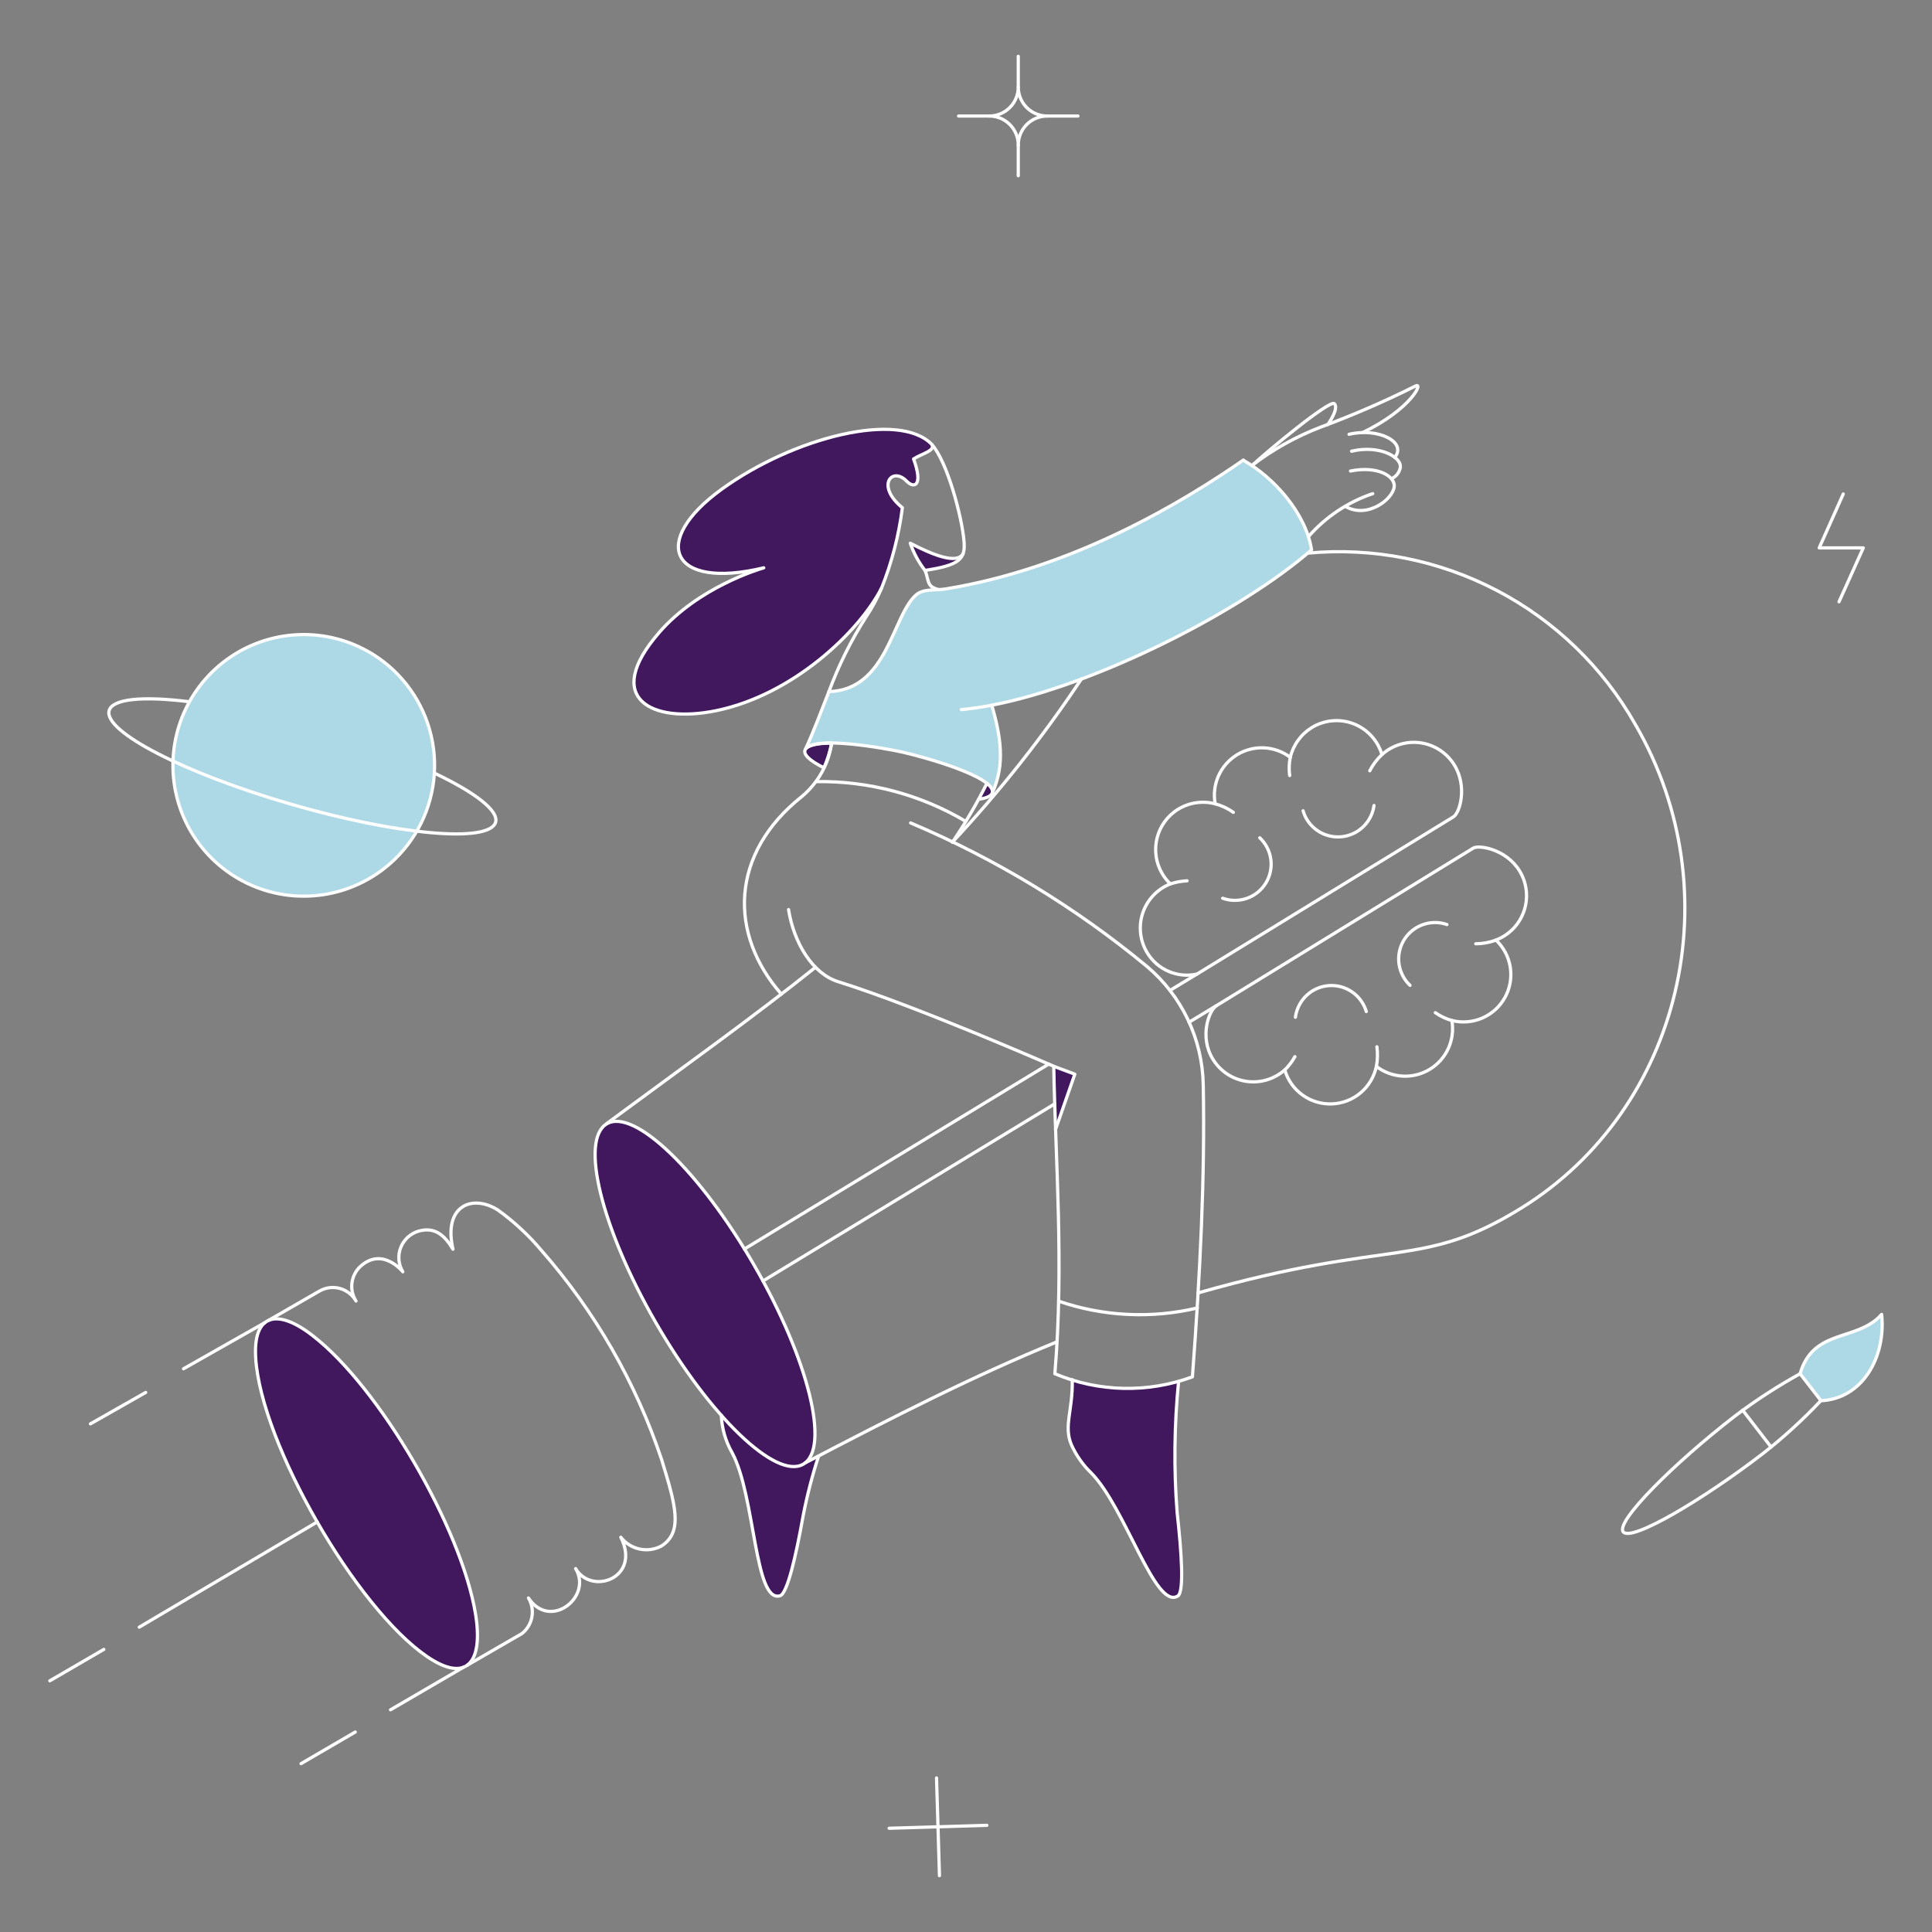 <svg xmlns="http://www.w3.org/2000/svg" fill="none" viewBox="-0.5 -0.5 600 600" id="Being-Creative--Streamline-Bangalore.svg" height="600" width="600"><rect x="-0.5" y="-0.5" width="600" height="600" fill="#808080" stroke="none"/><desc>Being Creative Streamline Illustration: https://streamlinehq.com</desc><g id="Work-Being-creative-01"><g id="color 2"><path id="Vector" fill="#add8e6" d="M406.817 170.254c-1.596 -10.381 -10.381 -21.103 -18.593 -26.293 -0.857 -0.569 -1.71 -1.084 -2.567 -1.596 -18.593 12.879 -52.589 33.709 -92.516 40.04 -3.079 0.512 -6.844 -0.231 -9.183 1.881 -7.356 6.559 -8.838 29.489 -27.033 30.001 -2.513 6.391 -4.792 12.549 -7.245 17.796 2.974 -4.166 24.709 -0.216 30.229 1.027 5.415 1.198 28.773 7.562 27.779 12.549 4.106 -8.844 2.51 -17.796 -0.171 -27.153 32.568 -6.272 77.684 -29.315 99.299 -48.252Z" stroke-width="1"></path><path id="Vector_2" fill="#add8e6" d="M121.977 266.477c-5.793 5.568 -13.106 9.293 -21.017 10.704 -7.91 1.411 -16.061 0.445 -23.421 -2.776s-13.601 -8.553 -17.932 -15.321c-4.331 -6.768 -6.557 -14.668 -6.398 -22.701 0.159 -8.033 2.697 -15.839 7.293 -22.43 4.595 -6.591 11.042 -11.671 18.525 -14.598 7.483 -2.927 15.665 -3.569 23.513 -1.846 7.848 1.724 15.008 5.735 20.576 11.529 3.7 3.844 6.606 8.38 8.552 13.349s2.893 10.272 2.787 15.606c-0.106 5.335 -1.262 10.596 -3.403 15.484 -2.141 4.887 -5.224 9.305 -9.074 12.999Z" stroke-width="1"></path><path id="Vector_3" fill="#add8e6" d="M558.535 426.123c4.106 -14.202 17.796 -9.869 25.326 -18.425 1.369 13.064 -5.819 26.182 -18.824 26.808l-6.502 -8.383Z" stroke-width="1"></path></g><g id="color 1"><path id="Vector_4" fill="#41175e" d="M248.995 454.24c-5.19 3.025 -14.885 -3.25 -25.493 -15.23 0.185 4.133 1.358 8.164 3.42 11.752 7.188 13.46 6.847 46.656 14.831 44.326 2.225 -0.686 4.849 -11.98 7.188 -24.924 1.211 -6.254 2.811 -12.426 4.792 -18.482 -0.991 0.506 -3.744 1.896 -4.738 2.558Z" stroke-width="1"></path><path id="Vector_5" fill="#41175e" d="M282.192 168.202c1.047 3.045 2.589 5.897 4.564 8.44 5.017 -0.74 10.593 -2.261 11.633 -4.561 0.182 -0.388 0.335 -0.788 0.458 -1.198 -1.312 4.163 -8.898 1.369 -16.655 -2.681Z" stroke-width="1"></path><path id="Vector_6" fill="#41175e" d="M288.922 137.572c-10.096 -10.608 -43.005 -2.282 -65.306 13.861 -22.415 16.197 -15.969 31.37 13.061 24.412 -1.71 0.512 -20.306 6.101 -32.454 20.067 -17.853 20.534 -2.339 28.405 17.671 24.298 23.897 -4.906 44.431 -24.526 51.388 -38.102 3.196 -7.999 5.363 -16.371 6.451 -24.915 -8.326 -6.787 -3.25 -12.947 1.312 -8.269 2.453 2.51 5.19 1.312 2.168 -6.888 3.046 -1.89 6.703 -2.495 5.708 -4.463Z" stroke-width="1"></path><path id="Vector_7" fill="#41175e" d="M365.067 469.185c-1.054 -13.543 -0.901 -27.153 0.455 -40.669 -10.821 3.055 -22.301 2.878 -33.023 -0.512 0.228 9.47 -2.737 14.259 -0.285 20.135 1.474 3.295 3.564 6.275 6.158 8.781 10.725 10.839 19.908 42.778 26.922 38.216 1.941 -1.261 1.198 -12.834 -0.228 -25.952Z" stroke-width="1"></path><path id="Vector_8" fill="#41175e" d="M257.78 230.259c-0.513 2.647 -1.316 5.23 -2.396 7.7 -9.296 -4.621 -7.128 -7.643 2.396 -7.7Z" stroke-width="1"></path><path id="Vector_9" fill="#41175e" d="M307.745 245.59c-0.231 1.084 -1.77 1.77 -4.337 2.096 0.97 -1.767 1.827 -3.366 2.567 -4.963 1.312 1.108 1.938 2.079 1.77 2.866Z" stroke-width="1"></path><path id="Vector_10" fill="#41175e" d="m333.296 333.095 -5.99 17.167c-0.228 -6.673 -0.455 -13.232 -0.572 -19.677l6.562 2.51Z" stroke-width="1"></path><path id="Vector_11" fill="#41175e" d="M128.459 454.297c-15.316 -26.218 -35.641 -48.549 -45.242 -44.85 -12.995 5.008 4.636 45.165 14.747 62.703 16.997 29.432 37.53 49.394 46.096 44.787 12.45 -6.936 -7.889 -49.441 -15.601 -62.64Z" stroke-width="1"></path><path id="Vector_12" fill="#41175e" d="M233.769 392.528c-16.883 -29.204 -37.36 -48.938 -45.803 -44.026 -8.497 4.903 -1.653 32.511 15.173 61.712s37.36 48.881 45.8 44.026c8.5 -4.903 1.656 -32.511 -15.17 -61.712Z" stroke-width="1"></path></g><g id="outlines"><path id="Vector_13" stroke="#ffffff" stroke-linecap="round" stroke-linejoin="round" d="M253.73 451.673c-1.975 6.056 -3.575 12.229 -4.792 18.482 -2.312 12.95 -4.957 24.259 -7.188 24.924 -7.97 2.396 -7.67 -30.849 -14.831 -44.326 -2.067 -3.585 -3.24 -7.616 -3.42 -11.752" stroke-width="1"></path><path id="Vector_14" stroke="#ffffff" stroke-linecap="round" stroke-linejoin="round" d="M451.134 237.045c-1.138 -1.842 -2.666 -3.411 -4.478 -4.596 -1.812 -1.185 -3.861 -1.958 -6.005 -2.263s-4.328 -0.135 -6.397 0.498c-2.07 0.633 -3.977 1.714 -5.583 3.165 -0.635 -2.167 -1.764 -4.158 -3.292 -5.818 -1.53 -1.661 -3.423 -2.946 -5.532 -3.758 -2.105 -0.811 -4.373 -1.126 -6.622 -0.919 -2.249 0.206 -4.418 0.928 -6.343 2.109 -1.665 1.025 -3.112 2.369 -4.256 3.955 -1.147 1.586 -1.968 3.382 -2.417 5.285 -2.369 -1.786 -5.22 -2.814 -8.182 -2.951 -2.962 -0.137 -5.897 0.625 -8.419 2.185 -2.522 1.56 -4.513 3.846 -5.714 6.558 -1.201 2.711 -1.551 5.723 -1.012 8.638 -1.926 -0.504 -3.932 -0.618 -5.9 -0.333 -1.971 0.285 -3.861 0.961 -5.565 1.99 -1.923 1.18 -3.546 2.786 -4.75 4.694 -1.204 1.908 -1.953 4.066 -2.189 6.309 -0.237 2.243 0.045 4.51 0.824 6.628 0.776 2.117 2.031 4.027 3.663 5.583 -2.001 0.788 -3.804 2.004 -5.283 3.563s-2.603 3.421 -3.286 5.459c-0.686 2.037 -0.916 4.2 -0.677 6.336 0.237 2.136 0.94 4.194 2.058 6.03 1.56 2.58 3.894 4.606 6.664 5.792 2.773 1.186 5.849 1.474 8.793 0.824l79.622 -48.819c2.004 -1.207 4.439 -9.425 0.279 -16.143Z" stroke-width="1"></path><path id="Vector_15" stroke="#ffffff" stroke-linecap="round" stroke-linejoin="round" d="M390.734 259.687c1.881 1.773 3.094 4.139 3.435 6.702 0.341 2.563 -0.21 5.164 -1.563 7.367 -1.354 2.203 -3.423 3.873 -5.861 4.729 -2.441 0.855 -5.1 0.845 -7.532 -0.031" stroke-width="1"></path><path id="Vector_16" stroke="#ffffff" stroke-linecap="round" stroke-linejoin="round" d="M426.209 249.651c-0.317 2.307 -1.336 4.46 -2.923 6.165 -1.587 1.704 -3.663 2.877 -5.939 3.358 -2.279 0.481 -4.651 0.245 -6.793 -0.673 -2.138 -0.919 -3.941 -2.476 -5.163 -4.459 -0.518 -0.856 -0.919 -1.777 -1.198 -2.737" stroke-width="1"></path><path id="Vector_17" stroke="#ffffff" stroke-linecap="round" stroke-linejoin="round" d="M428.662 233.85c-1.533 1.446 -2.806 3.145 -3.765 5.023" stroke-width="1"></path><path id="Vector_18" stroke="#ffffff" stroke-linecap="round" stroke-linejoin="round" d="M368.157 273.042c-1.77 0.089 -3.519 0.413 -5.202 0.964" stroke-width="1"></path><path id="Vector_19" stroke="#ffffff" stroke-linecap="round" stroke-linejoin="round" d="M400.201 234.706c-0.374 1.859 -0.434 3.767 -0.183 5.646" stroke-width="1"></path><path id="Vector_20" stroke="#ffffff" stroke-linecap="round" stroke-linejoin="round" d="M382.524 251.781c-1.71 -1.211 -3.624 -2.106 -5.652 -2.645" stroke-width="1"></path><path id="Vector_21" stroke="#ffffff" stroke-linecap="round" stroke-linejoin="round" d="M471.44 270.011c-4.232 -6.969 -12.965 -8.212 -14.487 -7.071l-79.682 48.881c-2.279 1.369 -5.409 9.65 -1.081 16.652 1.126 1.83 2.639 3.393 4.43 4.576 1.794 1.186 3.825 1.962 5.951 2.276 2.126 0.311 4.295 0.156 6.355 -0.458 2.058 -0.614 3.959 -1.671 5.565 -3.1 0.913 3.142 2.854 5.888 5.508 7.802s5.87 2.884 9.141 2.761c3.271 -0.126 6.406 -1.339 8.907 -3.45 2.501 -2.108 4.223 -4.996 4.897 -8.197 2.354 1.803 5.199 2.854 8.161 3.013 2.962 0.162 5.903 -0.578 8.44 -2.12 2.534 -1.542 4.543 -3.813 5.765 -6.517 1.219 -2.704 1.593 -5.714 1.075 -8.635 3.16 0.8 6.496 0.527 9.485 -0.773 2.989 -1.303 5.463 -3.561 7.029 -6.418 1.566 -2.86 2.138 -6.158 1.626 -9.38 -0.512 -3.219 -2.079 -6.177 -4.454 -8.41 2.022 -0.767 3.852 -1.97 5.358 -3.523 1.503 -1.553 2.651 -3.419 3.354 -5.465 0.701 -2.046 0.946 -4.221 0.713 -6.372 -0.231 -2.151 -0.934 -4.224 -2.058 -6.072Z" stroke-width="1"></path><path id="Vector_22" stroke="#ffffff" stroke-linecap="round" stroke-linejoin="round" d="M423.813 313.645c-0.587 -1.986 -1.707 -3.771 -3.241 -5.16 -1.533 -1.39 -3.417 -2.33 -5.451 -2.719s-4.133 -0.21 -6.071 0.515c-1.938 0.728 -3.639 1.971 -4.915 3.6 -1.249 1.608 -2.055 3.516 -2.339 5.532" stroke-width="1"></path><path id="Vector_23" stroke="#ffffff" stroke-linecap="round" stroke-linejoin="round" d="M448.855 286.622c-2.195 -0.758 -4.573 -0.821 -6.808 -0.179 -2.231 0.642 -4.214 1.956 -5.673 3.764 -1.459 1.808 -2.327 4.022 -2.48 6.341 -0.156 2.318 0.407 4.63 1.611 6.615 0.515 0.863 1.15 1.65 1.884 2.339" stroke-width="1"></path><path id="Vector_24" stroke="#ffffff" stroke-linecap="round" stroke-linejoin="round" d="M464.081 291.458c-2.01 0.743 -4.133 1.129 -6.275 1.141" stroke-width="1"></path><path id="Vector_25" stroke="#ffffff" stroke-linecap="round" stroke-linejoin="round" d="M401.647 327.653c-0.854 1.521 -1.917 2.914 -3.157 4.142" stroke-width="1"></path><path id="Vector_26" stroke="#ffffff" stroke-linecap="round" stroke-linejoin="round" d="M450.394 316.44c-1.836 -0.527 -3.573 -1.351 -5.142 -2.438" stroke-width="1"></path><path id="Vector_27" stroke="#ffffff" stroke-linecap="round" stroke-linejoin="round" d="M427.114 324.589c0.273 2.034 0.216 4.094 -0.162 6.11" stroke-width="1"></path><path id="Vector_28" stroke="#ffffff" stroke-linecap="round" stroke-linejoin="round" d="m377.271 311.821 -8.497 5.13" stroke-width="1"></path><path id="Vector_29" stroke="#ffffff" stroke-linecap="round" stroke-linejoin="round" d="m371.227 302.01 -8.386 5.077" stroke-width="1"></path><path id="Vector_30" stroke="#ffffff" stroke-linecap="round" stroke-linejoin="round" d="M327.024 342.334 236.449 397.317" stroke-width="1"></path><path id="Vector_31" stroke="#ffffff" stroke-linecap="round" stroke-linejoin="round" d="m325.197 329.956 -94.51 57.438" stroke-width="1"></path><path id="Vector_32" stroke="#ffffff" stroke-linecap="round" stroke-linejoin="round" d="M405.619 171.281c20.285 -1.876 40.681 2.148 58.732 11.589 18.051 9.441 32.993 23.896 43.023 41.626 30.297 52.068 14.427 119.315 -35.422 150.178 -31.181 19.306 -39.834 9.099 -100.383 26.356" stroke-width="1"></path><path id="Vector_33" stroke="#ffffff" stroke-linecap="round" stroke-linejoin="round" d="M249.591 453.796c27.698 -14.445 52.451 -27.072 77.945 -37.485" stroke-width="1"></path><path id="Vector_34" stroke="#ffffff" stroke-linecap="round" stroke-linejoin="round" d="M252.76 299.898c-19.219 15.4 -40.268 30.402 -64.851 48.54" stroke-width="1"></path><path id="Vector_35" stroke="#ffffff" stroke-linecap="round" stroke-linejoin="round" d="M335.35 210.351c-11.953 17.972 -25.365 34.93 -40.097 50.705" stroke-width="1"></path><path id="Vector_36" stroke="#ffffff" stroke-linecap="round" stroke-linejoin="round" d="M385.6 142.421c9.638 5.418 19.45 16.541 21.217 27.833 -21.618 18.937 -66.732 41.981 -99.299 48.252 2.681 9.356 4.277 18.311 0.171 27.153 0.994 -4.981 -22.022 -11.264 -27.779 -12.549 -5.619 -1.255 -27.278 -5.154 -30.229 -1.027 2.453 -5.247 4.735 -11.408 7.245 -17.796 18.195 -0.512 19.647 -23.475 27.033 -30.001 2.327 -2.055 5.99 -1.366 9.183 -1.881 39.902 -6.49 73.923 -27.15 92.516 -40.04l-0.057 0.057Z" stroke-width="1"></path><path id="Vector_37" stroke="#ffffff" stroke-linecap="round" stroke-linejoin="round" d="M252.946 242.236c16.329 -0.26 32.41 4.012 46.458 12.339" stroke-width="1"></path><path id="Vector_38" stroke="#ffffff" stroke-linecap="round" stroke-linejoin="round" d="M298.584 171.491c-1.86 3.253 -9.048 0.545 -16.392 -3.295 1.046 3.045 2.589 5.897 4.564 8.44" stroke-width="1"></path><path id="Vector_39" stroke="#ffffff" stroke-linecap="round" stroke-linejoin="round" d="M291.027 182.617c-3.974 -0.976 -2.911 -2.911 -4.271 -5.975 10.722 -1.584 12.579 -3.558 12.139 -8.931 -0.644 -7.805 -5.226 -24.811 -9.973 -30.139" stroke-width="1"></path><path id="Vector_40" stroke="#ffffff" stroke-linecap="round" stroke-linejoin="round" d="M307.518 218.506c-3.309 0.629 -6.502 1.084 -9.47 1.372" stroke-width="1"></path><path id="Vector_41" stroke="#ffffff" stroke-linecap="round" stroke-linejoin="round" d="M283.219 142.023c3.022 8.212 0.3 9.41 -2.168 6.888 -4.564 -4.675 -9.638 1.498 -1.312 8.269 -1.085 8.547 -3.251 16.922 -6.445 24.924 -6.957 13.576 -27.491 33.197 -51.388 38.102 -20.022 4.106 -35.536 -3.765 -17.671 -24.298 12.148 -13.975 30.744 -19.563 32.454 -20.067 -29.031 6.957 -35.47 -8.206 -13.061 -24.412 22.307 -16.134 55.21 -24.469 65.306 -13.861 0.964 1.953 -2.782 2.642 -5.714 4.454Z" stroke-width="1"></path><path id="Vector_42" stroke="#ffffff" stroke-linecap="round" stroke-linejoin="round" d="M256.926 214.286c3.012 -8.151 6.894 -15.953 11.579 -23.271 1.852 -2.771 3.436 -5.711 4.732 -8.781" stroke-width="1"></path><path id="Vector_43" stroke="#ffffff" stroke-linecap="round" stroke-linejoin="round" d="M295.34 260.966c3.955 -5.824 7.517 -11.906 10.665 -18.204" stroke-width="1"></path><path id="Vector_44" stroke="#ffffff" stroke-linecap="round" stroke-linejoin="round" d="M419.252 139.627c8.611 -2.055 15.7 1.827 15.113 5.133 -0.132 0.663 -0.404 1.29 -0.797 1.84 -0.395 0.55 -0.898 1.011 -1.483 1.353" stroke-width="1"></path><path id="Vector_45" stroke="#ffffff" stroke-linecap="round" stroke-linejoin="round" d="M418.452 134.38c9.069 -2.168 18.081 2.396 14.202 7.188" stroke-width="1"></path><path id="Vector_46" stroke="#ffffff" stroke-linecap="round" stroke-linejoin="round" d="M405.846 166.148c5.367 -6.126 12.253 -10.729 19.965 -13.346" stroke-width="1"></path><path id="Vector_47" stroke="#ffffff" stroke-linecap="round" stroke-linejoin="round" d="M418.908 145.785c8.386 -1.71 13.909 1.596 13.576 4.849 -0.41 3.992 -8.386 10.039 -15.116 6.161" stroke-width="1"></path><path id="Vector_48" stroke="#ffffff" stroke-linecap="round" stroke-linejoin="round" d="M411.836 131.355c0.114 -0.114 3.594 -4.96 2.055 -6.502 -1.312 -1.312 -20.249 14.259 -25.553 19.222" stroke-width="1"></path><path id="Vector_49" stroke="#ffffff" stroke-linecap="round" stroke-linejoin="round" d="M422.729 133.808c15.059 -7.242 19.102 -15.978 16.257 -14.376 -9.494 4.753 -19.246 8.98 -29.204 12.663 -7.709 2.933 -14.951 6.968 -21.501 11.98" stroke-width="1"></path><path id="Vector_50" stroke="#ffffff" stroke-linecap="round" stroke-linejoin="round" d="M365.522 428.516c-1.345 13.516 -1.498 27.126 -0.455 40.669 1.453 13.115 2.165 24.694 0.228 25.952 -7.02 4.555 -16.218 -27.356 -26.922 -38.216 -2.6 -2.504 -4.69 -5.487 -6.158 -8.781 -2.459 -5.885 0.521 -10.683 0.282 -20.183" stroke-width="1"></path><path id="Vector_51" stroke="#ffffff" stroke-linecap="round" stroke-linejoin="round" d="M233.769 392.528c16.847 29.189 23.675 56.818 15.17 61.697 -8.434 4.858 -28.974 -14.828 -45.8 -44.026 -16.826 -29.198 -23.663 -56.788 -15.173 -61.703 8.491 -4.915 28.941 14.816 45.803 44.032Z" stroke-width="1"></path><path id="Vector_52" stroke="#ffffff" stroke-linecap="round" stroke-linejoin="round" d="M147.198 500.86c-4.265 -26.545 -29.902 -70.709 -50.717 -86.657 -10.752 -8.329 -18.452 -6.856 -17.572 7.113 1.671 26.506 31.187 77.642 53.218 92.647 12.232 8.326 17.491 1.965 15.071 -13.103Z" stroke-width="1"></path><path id="Vector_53" stroke="#ffffff" stroke-linecap="round" stroke-linejoin="round" d="m144.626 516.638 16.934 -9.797c1.631 -1.279 2.74 -3.109 3.119 -5.145 0.378 -2.037 -0 -4.142 -1.064 -5.921 6.739 10.15 19.962 -0.329 14.658 -9.126 4.921 8.386 20.393 2.971 14.032 -9.752 1.442 1.869 3.497 3.166 5.802 3.666 2.306 0.503 4.714 0.174 6.801 -0.928 6.888 -4.397 4.334 -12.947 0.06 -26.865 -7.994 -23.903 -20.676 -45.973 -37.303 -64.917 -3.996 -4.759 -8.571 -9.003 -13.618 -12.627 -7.982 -4.951 -16.961 -1.24 -13.873 12.229 -2.54 -4.232 -5.52 -6.999 -10.554 -5.649 -1.271 0.353 -2.443 0.997 -3.424 1.878 -0.981 0.884 -1.745 1.98 -2.23 3.208 -0.486 1.225 -0.681 2.549 -0.571 3.864 0.111 1.315 0.524 2.585 1.208 3.714 0 0 -5.909 -7.47 -12.606 -2.165 -1.663 1.297 -2.784 3.166 -3.142 5.241 -0.359 2.079 0.069 4.214 1.202 5.993 -0.539 -0.952 -1.261 -1.785 -2.125 -2.456 -0.864 -0.671 -1.852 -1.162 -2.907 -1.45 -1.055 -0.288 -2.156 -0.359 -3.241 -0.219 -1.084 0.141 -2.129 0.497 -3.075 1.045l-15.939 9.171" stroke-width="1"></path><path id="Vector_54" stroke="#ffffff" stroke-linecap="round" stroke-linejoin="round" d="M558.535 426.123c-7.035 3.885 -13.78 8.269 -20.189 13.118 -18.827 14.541 -37.189 32.795 -34.742 35.991 2.447 3.196 24.703 -9.916 43.574 -24.469 6.325 -4.972 12.274 -10.405 17.796 -16.257" stroke-width="1"></path><path id="Vector_55" stroke="#ffffff" stroke-linecap="round" stroke-linejoin="round" d="M558.535 426.123c4.106 -14.202 17.796 -9.869 25.326 -18.425 1.369 13.064 -5.819 26.182 -18.824 26.808l-6.502 -8.383Z" stroke-width="1"></path><path id="Vector_56" stroke="#ffffff" stroke-linecap="round" stroke-linejoin="round" d="m540.711 437.453 8.811 11.426" stroke-width="1"></path><path id="Vector_57" stroke="#ffffff" stroke-linecap="round" stroke-linejoin="round" d="m571.94 152.916 -7.473 16.739h13.687l-7.529 16.742" stroke-width="1"></path><path id="Vector_58" stroke="#ffffff" stroke-linecap="round" stroke-linejoin="round" d="m305.975 566.375 -30.342 0.91" stroke-width="1"></path><path id="Vector_59" stroke="#ffffff" stroke-linecap="round" stroke-linejoin="round" d="m291.261 582.003 -0.913 -30.345" stroke-width="1"></path><path id="Vector_60" stroke="#ffffff" stroke-linecap="round" stroke-linejoin="round" d="M257.78 230.259c-0.513 2.647 -1.316 5.229 -2.396 7.7 -9.296 -4.621 -7.128 -7.643 2.396 -7.7Z" stroke-width="1"></path><path id="Vector_61" stroke="#ffffff" stroke-linecap="round" stroke-linejoin="round" d="M307.688 245.659c-0.276 1.033 -1.74 1.707 -4.217 2.043" stroke-width="1"></path><path id="Vector_62" stroke="#ffffff" stroke-linecap="round" stroke-linejoin="round" d="M257.78 230.259c-0.934 6.48 -4.224 12.388 -9.24 16.595 -22.415 17.796 -22.762 42.721 -6.388 61.374" stroke-width="1"></path><path id="Vector_63" stroke="#ffffff" stroke-linecap="round" stroke-linejoin="round" d="m81.769 410.252 -25.272 14.328" stroke-width="1"></path><path id="Vector_64" stroke="#ffffff" stroke-linecap="round" stroke-linejoin="round" d="m143.466 517.263 -22.687 13.235" stroke-width="1"></path><path id="Vector_65" stroke="#ffffff" stroke-linecap="round" stroke-linejoin="round" d="m109.827 537.399 -16.826 9.812" stroke-width="1"></path><path id="Vector_66" stroke="#ffffff" stroke-linecap="round" stroke-linejoin="round" d="m44.748 431.939 -17.167 9.755" stroke-width="1"></path><path id="Vector_67" stroke="#ffffff" stroke-linecap="round" stroke-linejoin="round" d="m98.02 472.15 -55.27 32.681" stroke-width="1"></path><path id="Vector_68" stroke="#ffffff" stroke-linecap="round" stroke-linejoin="round" d="M31.744 511.735 14.975 521.486" stroke-width="1"></path><path id="Vector_69" stroke="#ffffff" stroke-linecap="round" stroke-linejoin="round" d="M121.977 266.477c-5.793 5.568 -13.106 9.293 -21.017 10.704 -7.91 1.411 -16.061 0.445 -23.421 -2.776s-13.601 -8.553 -17.932 -15.321c-4.331 -6.768 -6.557 -14.668 -6.398 -22.701 0.159 -8.033 2.697 -15.839 7.293 -22.43 4.595 -6.591 11.042 -11.671 18.525 -14.598 7.483 -2.927 15.665 -3.569 23.513 -1.846 7.848 1.724 15.008 5.735 20.576 11.529 3.7 3.844 6.606 8.38 8.552 13.349s2.893 10.272 2.787 15.606c-0.106 5.335 -1.262 10.596 -3.403 15.484 -2.141 4.887 -5.224 9.305 -9.074 12.999Z" stroke-width="1"></path><path id="Vector_70" stroke="#ffffff" stroke-linecap="round" stroke-linejoin="round" d="M134.41 239.6c12.606 5.99 20.067 11.681 18.994 15.274 -1.92 6.49 -30.288 3.992 -63.425 -5.592S31.507 226.662 33.397 220.162c1.078 -3.711 10.665 -4.507 24.859 -2.737" stroke-width="1"></path><path id="Vector_71" stroke="#ffffff" stroke-linecap="round" stroke-linejoin="round" d="M244.392 281.988c1.653 10.381 7.488 19.899 15.343 22.361 24.532 7.673 67.016 26.293 67.016 26.293 0.53 29.375 3.19 61.697 0.344 95.481 13.603 5.726 28.872 6.071 42.721 0.967 2.396 -31.882 3.932 -62.455 3.363 -90.689 -0.129 -7.026 -1.755 -13.942 -4.774 -20.288 -3.022 -6.343 -7.362 -11.971 -12.735 -16.499 -22.166 -18.325 -46.881 -33.33 -73.366 -44.545" stroke-width="1"></path><path id="Vector_72" stroke="#ffffff" stroke-linecap="round" stroke-linejoin="round" d="m326.737 330.642 6.559 2.453 -5.987 17.167" stroke-width="1"></path><path id="Vector_73" stroke="#ffffff" stroke-linecap="round" stroke-linejoin="round" d="M328.279 403.591c13.867 4.759 28.797 5.49 43.062 2.111" stroke-width="1"></path><path id="Vector_74" stroke="#ffffff" stroke-linecap="round" stroke-linejoin="round" d="M315.73 16.997v9.527" stroke-width="1"></path><path id="Vector_75" stroke="#ffffff" stroke-linecap="round" stroke-linejoin="round" d="M334.266 35.533h-9.527" stroke-width="1"></path><path id="Vector_76" stroke="#ffffff" stroke-linecap="round" stroke-linejoin="round" d="M315.73 54.072v-9.527" stroke-width="1"></path><path id="Vector_77" stroke="#ffffff" stroke-linecap="round" stroke-linejoin="round" d="M297.194 35.533h9.53" stroke-width="1"></path><path id="Vector_78" stroke="#ffffff" stroke-linecap="round" stroke-linejoin="round" d="M324.739 35.533c-1.183 0.003 -2.357 -0.228 -3.45 -0.679 -1.096 -0.452 -2.091 -1.115 -2.926 -1.952 -0.839 -0.837 -1.5 -1.831 -1.953 -2.926 -0.452 -1.094 -0.683 -2.267 -0.68 -3.451 0.003 1.184 -0.228 2.356 -0.68 3.451 -0.449 1.094 -1.114 2.088 -1.95 2.926 -0.839 0.837 -1.833 1.5 -2.926 1.952 -1.093 0.452 -2.267 0.683 -3.45 0.68 1.183 -0.003 2.357 0.229 3.45 0.68 1.096 0.452 2.091 1.116 2.926 1.953 0.836 0.837 1.5 1.832 1.953 2.927 0.449 1.094 0.68 2.268 0.677 3.451 -0.003 -1.184 0.228 -2.357 0.68 -3.452 0.449 -1.095 1.114 -2.09 1.95 -2.927 0.839 -0.837 1.833 -1.501 2.926 -1.953 1.096 -0.452 2.27 -0.683 3.453 -0.68v0Z" stroke-width="1"></path></g></g></svg>